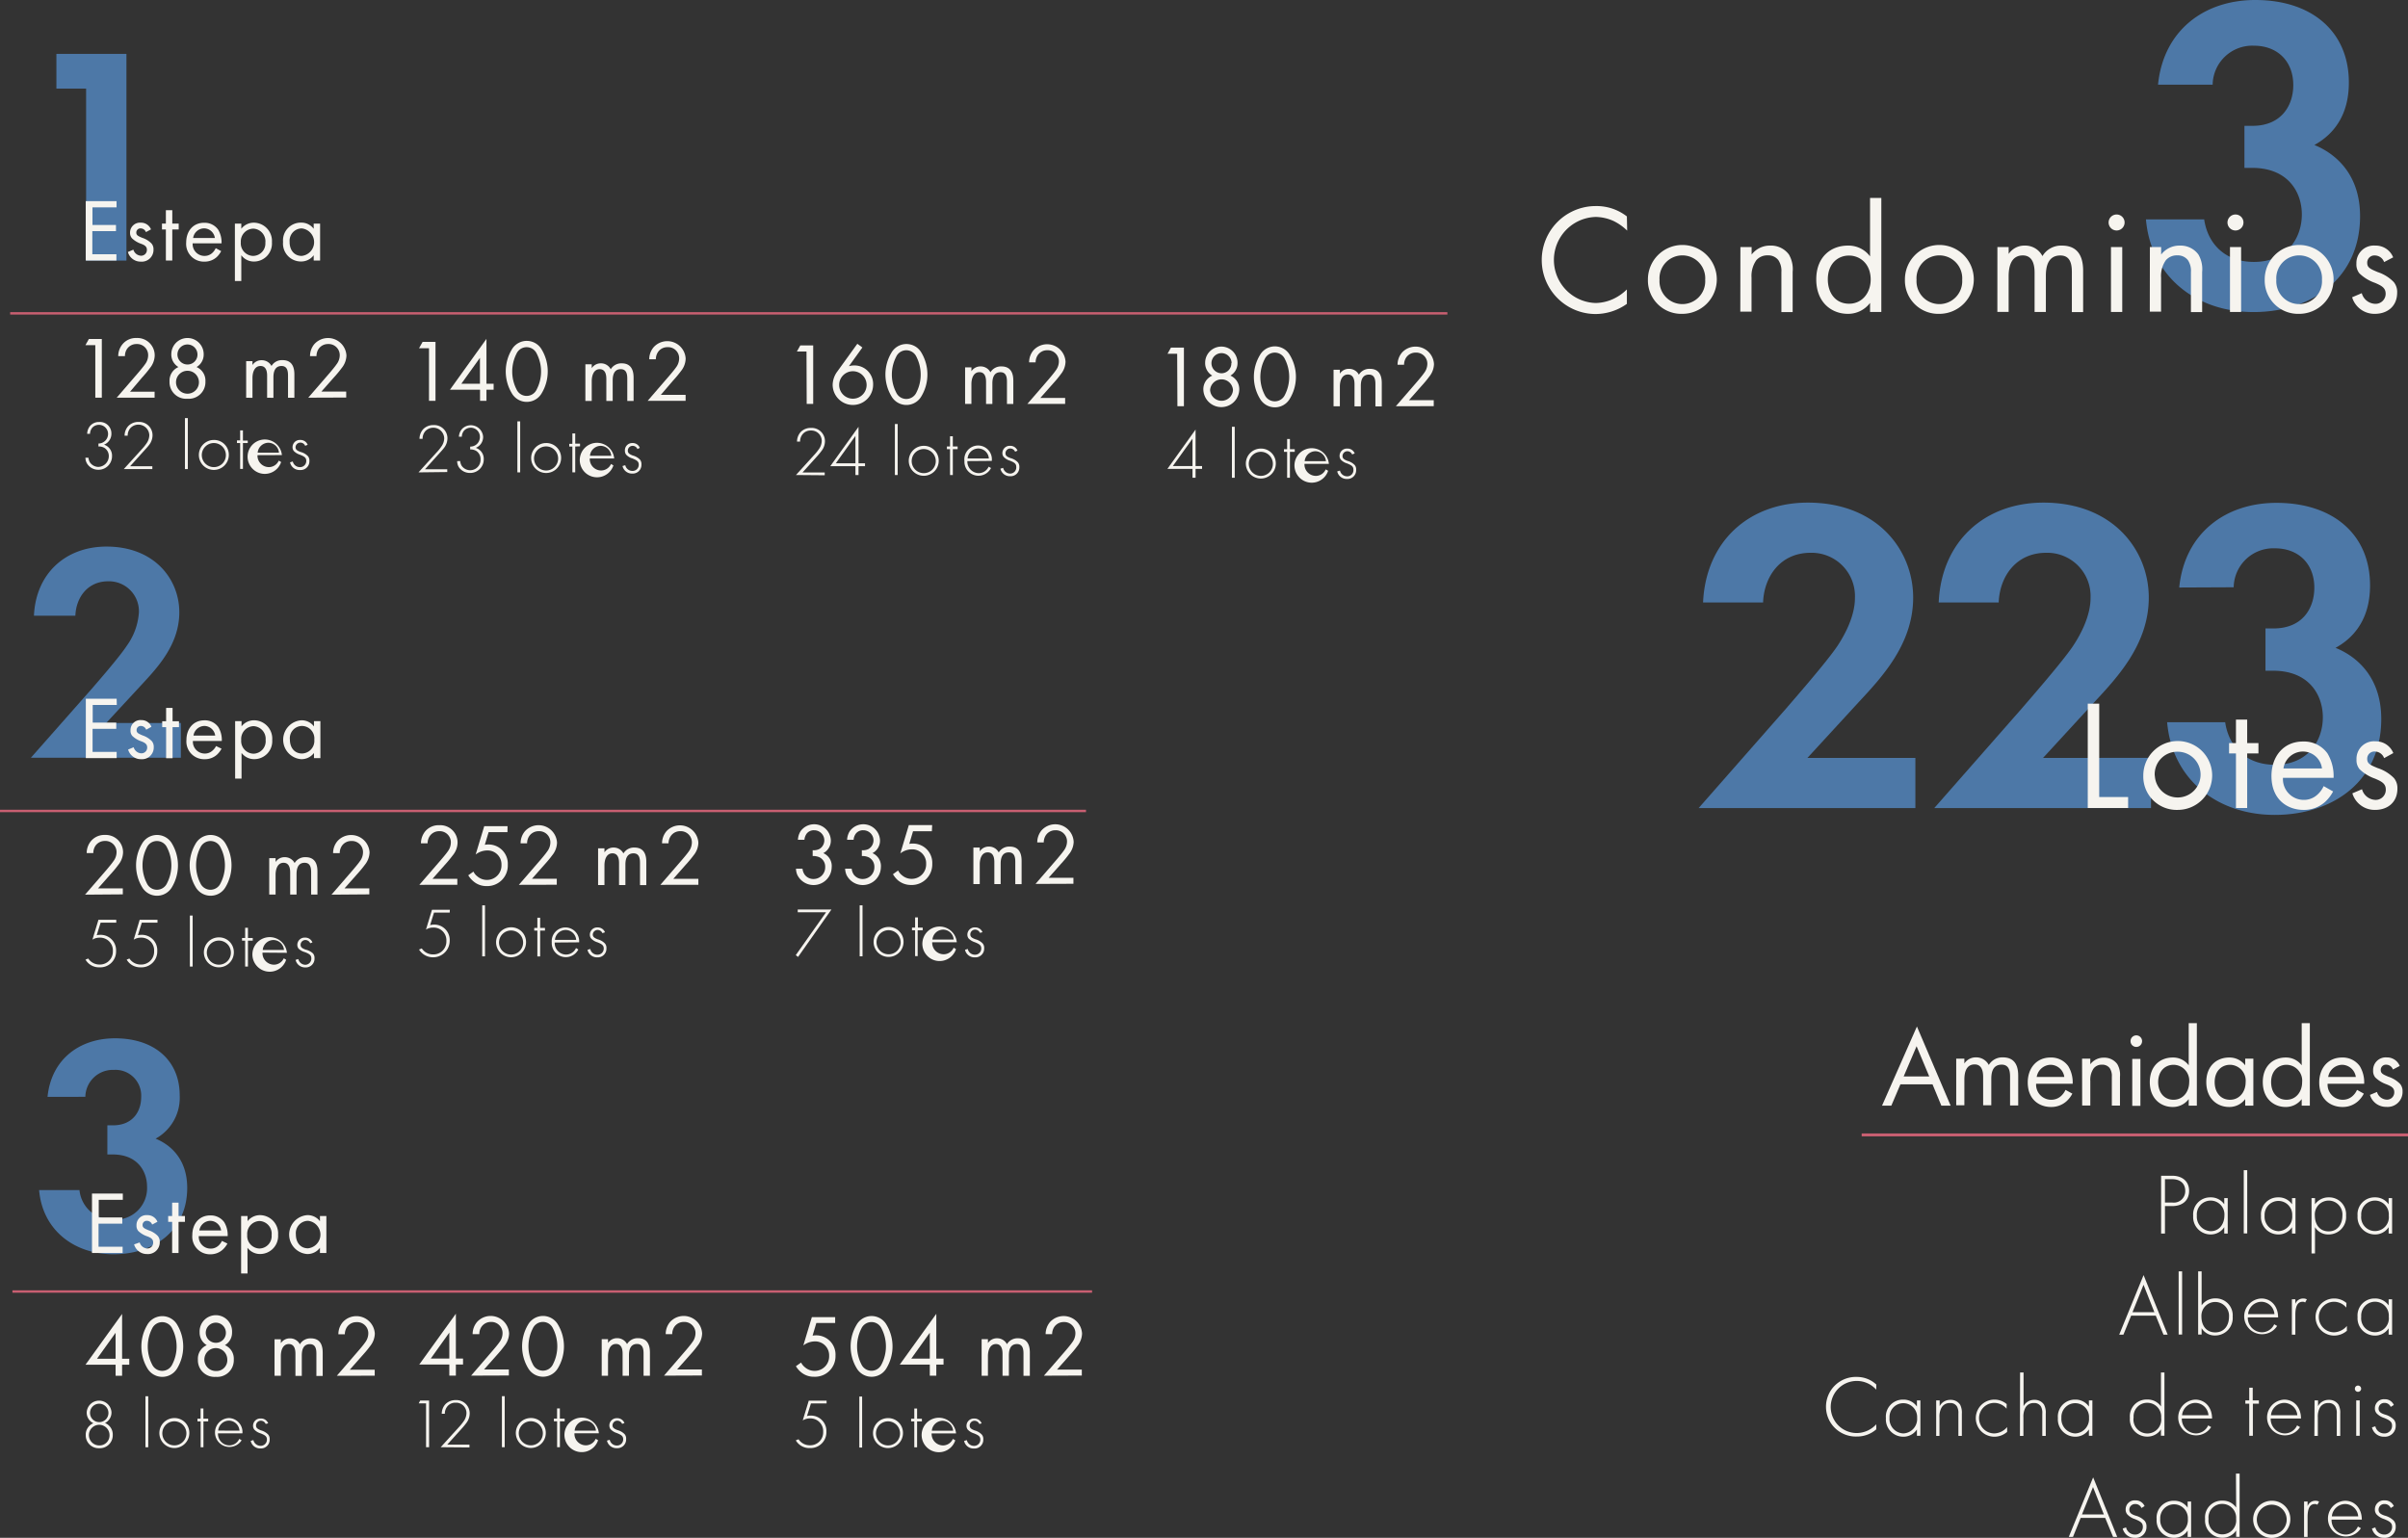 <svg xmlns="http://www.w3.org/2000/svg" viewBox="0 0 499.96 319.34"><rect x="0" y="0" width="499.96" height="319.34" fill="#333333" stroke="none"/><defs><style>.cls-1,.cls-4{fill:none;stroke:#c85f71;stroke-miterlimit:10;}.cls-1{stroke-width:0.61px;}.cls-2{fill:#f6f4ef;}.cls-3{fill:#4d78a7;}.cls-4{stroke-width:0.5px;}</style></defs><title>inf-estepa</title><g id="Capa_2" data-name="Capa 2"><g id="Capa_1-2" data-name="Capa 1"><line class="cls-1" x1="386.53" y1="235.67" x2="499.96" y2="235.67"/><path class="cls-2" d="M401.24,225.17h-6.67l-1.88,4.42h-1.93L398,213.16l7,16.43h-1.93Zm-.68-1.64-2.63-6.28-2.68,6.28Z"/><path class="cls-2" d="M406.16,219.84h1.69v1a2.82,2.82,0,0,1,2.42-1.27,2.92,2.92,0,0,1,2.65,1.58,3.27,3.27,0,0,1,2.94-1.58c2.89,0,3.17,2.42,3.17,3.81v6.18h-1.69v-5.92c0-1.11-.14-2.56-1.74-2.56-2,0-2.16,1.88-2.16,3v5.43h-1.69v-5.78c0-.68,0-2.7-1.76-2.7-1.93,0-2.14,2-2.14,3.17v5.31h-1.69Z"/><path class="cls-2" d="M430.27,227.1a5.76,5.76,0,0,1-1.2,1.57,4.73,4.73,0,0,1-3.24,1.2c-2.35,0-4.82-1.48-4.82-5.1,0-2.91,1.79-5.17,4.72-5.17a4.34,4.34,0,0,1,3.69,1.79,6.52,6.52,0,0,1,.92,3.66h-7.59a3.12,3.12,0,0,0,3.1,3.32,3,3,0,0,0,2-.71,3.89,3.89,0,0,0,1-1.34Zm-1.67-3.46a2.91,2.91,0,0,0-2.87-2.53,3,3,0,0,0-2.86,2.53Z"/><path class="cls-2" d="M432.29,219.84H434V221a3.46,3.46,0,0,1,2.8-1.37,3.32,3.32,0,0,1,2.8,1.34,4.38,4.38,0,0,1,.56,2.61v6h-1.69v-6a2.88,2.88,0,0,0-.45-1.79,1.91,1.91,0,0,0-1.6-.7,2.12,2.12,0,0,0-1.71.75,4.1,4.1,0,0,0-.71,2.63v5.1h-1.69Z"/><path class="cls-2" d="M443.55,215a1.2,1.2,0,1,1-1.2,1.2A1.2,1.2,0,0,1,443.55,215Zm.85,4.89v9.75h-1.69v-9.75Z"/><path class="cls-2" d="M454.43,212.46h1.69v17.13h-1.69v-1.36a4.09,4.09,0,0,1-3.33,1.64c-2.47,0-4.75-1.74-4.75-5.17s2.25-5.1,4.75-5.1a4,4,0,0,1,3.33,1.62Zm-6.34,12.24c0,2.09,1.17,3.67,3.19,3.67s3.25-1.72,3.25-3.64a3.3,3.3,0,0,0-3.25-3.62C449.62,221.11,448.09,222.33,448.09,224.7Z"/><path class="cls-2" d="M466.16,219.84h1.69v9.75h-1.69v-1.36a4.1,4.1,0,0,1-3.34,1.64c-2.46,0-4.74-1.74-4.74-5.17s2.25-5.1,4.74-5.1a4.07,4.07,0,0,1,3.34,1.62Zm-6.34,4.86c0,2.09,1.17,3.67,3.19,3.67s3.24-1.72,3.24-3.64a3.3,3.3,0,0,0-3.24-3.62C461.34,221.11,459.82,222.33,459.82,224.7Z"/><path class="cls-2" d="M477.89,212.46h1.69v17.13h-1.69v-1.36a4.1,4.1,0,0,1-3.34,1.64c-2.46,0-4.74-1.74-4.74-5.17s2.25-5.1,4.74-5.1a4.07,4.07,0,0,1,3.34,1.62Zm-6.35,12.24c0,2.09,1.18,3.67,3.2,3.67s3.24-1.72,3.24-3.64a3.3,3.3,0,0,0-3.24-3.62C473.07,221.11,471.54,222.33,471.54,224.7Z"/><path class="cls-2" d="M490.79,227.1a5.57,5.57,0,0,1-1.2,1.57,4.71,4.71,0,0,1-3.24,1.2c-2.35,0-4.82-1.48-4.82-5.1,0-2.91,1.79-5.17,4.73-5.17a4.36,4.36,0,0,1,3.69,1.79,6.52,6.52,0,0,1,.91,3.66h-7.59a3.13,3.13,0,0,0,3.11,3.32,3,3,0,0,0,2-.71,3.77,3.77,0,0,0,1-1.34Zm-1.66-3.46a2.93,2.93,0,0,0-2.87-2.53,3,3,0,0,0-2.87,2.53Z"/><path class="cls-2" d="M496.83,222.09a1.48,1.48,0,0,0-1.36-1,1.07,1.07,0,0,0-1.17,1.1c0,.71.47.92,1.57,1.39a6,6,0,0,1,2.45,1.5,2.33,2.33,0,0,1,.51,1.58,3.1,3.1,0,0,1-3.36,3.19,3.48,3.48,0,0,1-3.41-2.49l1.46-.61a2.21,2.21,0,0,0,2,1.6,1.51,1.51,0,0,0,1.59-1.55c0-.92-.65-1.23-1.57-1.62a6.29,6.29,0,0,1-2.37-1.44,2.1,2.1,0,0,1-.45-1.43,2.62,2.62,0,0,1,2.84-2.73,2.82,2.82,0,0,1,2.68,1.77Z"/><path class="cls-2" d="M449.5,250.44v5.71h-.8v-12H451c2,0,3.51,1.08,3.51,3.13s-1.43,3.17-3.5,3.17Zm0-.72h1.58a2.37,2.37,0,0,0,2.63-2.43c0-1.5-1-2.43-2.76-2.43H449.5Z"/><path class="cls-2" d="M461.81,248.8h.72v7.35h-.72v-1.32a3.34,3.34,0,0,1-2.86,1.51,3.61,3.61,0,0,1-3.59-3.87,3.53,3.53,0,0,1,3.59-3.83,3.35,3.35,0,0,1,2.86,1.44Zm-5.69,3.62a3,3,0,0,0,2.88,3.24c1.84,0,2.84-1.55,2.84-3.24a2.87,2.87,0,1,0-5.72,0Z"/><path class="cls-2" d="M466.58,243v13.13h-.72V243Z"/><path class="cls-2" d="M475.88,248.8h.72v7.35h-.72v-1.32a3.32,3.32,0,0,1-2.86,1.51,3.6,3.6,0,0,1-3.58-3.87,3.52,3.52,0,0,1,3.58-3.83,3.35,3.35,0,0,1,2.86,1.44Zm-5.69,3.62a3,3,0,0,0,2.89,3.24,3,3,0,0,0,2.84-3.24,2.87,2.87,0,1,0-5.73,0Z"/><path class="cls-2" d="M480.65,260.29h-.72V248.8h.72v1.28a3.45,3.45,0,0,1,2.88-1.44,3.51,3.51,0,0,1,3.57,3.78,3.62,3.62,0,0,1-3.6,3.92,3.21,3.21,0,0,1-2.85-1.51Zm5.69-7.87a2.87,2.87,0,1,0-5.72,0c0,1.84,1,3.28,2.86,3.28S486.34,254.22,486.34,252.42Z"/><path class="cls-2" d="M495.94,248.8h.72v7.35h-.72v-1.32a3.35,3.35,0,0,1-2.87,1.51,3.6,3.6,0,0,1-3.58-3.87,3.52,3.52,0,0,1,3.58-3.83,3.37,3.37,0,0,1,2.87,1.44Zm-5.69,3.62a2.88,2.88,0,1,0,5.72,0,2.87,2.87,0,1,0-5.72,0Z"/><path class="cls-2" d="M447.59,273.2h-5.11l-1.61,3.95H440l5.06-12.37,5,12.37h-.87Zm-.29-.72-2.25-5.69-2.29,5.69Z"/><path class="cls-2" d="M453.06,264v13.13h-.72V264Z"/><path class="cls-2" d="M457.11,264v7.06a3.43,3.43,0,0,1,2.88-1.44,3.51,3.51,0,0,1,3.57,3.78,3.63,3.63,0,0,1-3.61,3.92,3.2,3.2,0,0,1-2.84-1.51v1.32h-.72V264Zm5.69,9.4a2.87,2.87,0,1,0-5.73,0c0,1.84,1,3.28,2.87,3.28S462.8,275.22,462.8,273.42Z"/><path class="cls-2" d="M466.7,273.56a3,3,0,0,0,2.92,3.1,2.81,2.81,0,0,0,2.56-1.67l.61.35a3.71,3.71,0,1,1-3.28-5.7c2,0,3.48,1.58,3.48,3.92Zm5.53-.68a2.76,2.76,0,0,0-2.72-2.56,2.81,2.81,0,0,0-2.75,2.56Z"/><path class="cls-2" d="M475.85,269.8h.72v.95a1.73,1.73,0,0,1,1.62-1.11,1.61,1.61,0,0,1,.77.18l-.36.65a.77.77,0,0,0-.54-.15c-1.48,0-1.49,2-1.49,2.88v3.95h-.72Z"/><path class="cls-2" d="M487.15,271.53a3.34,3.34,0,0,0-2.54-1.21,3.17,3.17,0,0,0,0,6.34,3.64,3.64,0,0,0,2.66-1.32v1a4,4,0,0,1-2.68,1,3.85,3.85,0,0,1,.05-7.7,3.87,3.87,0,0,1,2.54.93Z"/><path class="cls-2" d="M495.94,269.8h.72v7.35h-.72v-1.32a3.35,3.35,0,0,1-2.87,1.51,3.6,3.6,0,0,1-3.58-3.87,3.52,3.52,0,0,1,3.58-3.83,3.37,3.37,0,0,1,2.87,1.44Zm-5.69,3.62a2.88,2.88,0,1,0,5.72,0,2.87,2.87,0,1,0-5.72,0Z"/><path class="cls-2" d="M389.56,288.58a5.41,5.41,0,1,0-4,9,5.55,5.55,0,0,0,4-1.82v1.05a6,6,0,0,1-4,1.49,6.19,6.19,0,1,1,0-12.37,5.86,5.86,0,0,1,4,1.57Z"/><path class="cls-2" d="M398,290.8h.72v7.35H398v-1.32a3.33,3.33,0,0,1-2.86,1.51,3.6,3.6,0,0,1-3.58-3.87,3.52,3.52,0,0,1,3.58-3.83,3.35,3.35,0,0,1,2.86,1.44Zm-5.69,3.62a3,3,0,0,0,2.88,3.24,3,3,0,0,0,2.85-3.24,2.87,2.87,0,1,0-5.73,0Z"/><path class="cls-2" d="M402,290.8h.72V292a2.45,2.45,0,0,1,2.25-1.31,2.3,2.3,0,0,1,2,1,3.61,3.61,0,0,1,.36,1.86v4.63h-.72v-4.63a2.74,2.74,0,0,0-.29-1.48,1.56,1.56,0,0,0-1.44-.72,1.93,1.93,0,0,0-1.8,1,3.91,3.91,0,0,0-.4,2v3.82H402Z"/><path class="cls-2" d="M416.61,292.53a3.34,3.34,0,0,0-2.54-1.21,3.17,3.17,0,0,0,0,6.34,3.64,3.64,0,0,0,2.66-1.32v1a4,4,0,0,1-2.68,1,3.85,3.85,0,0,1,.05-7.7,3.87,3.87,0,0,1,2.54.93Z"/><path class="cls-2" d="M419.42,285h.72V292a2.45,2.45,0,0,1,2.25-1.31,2.28,2.28,0,0,1,2,1,3.51,3.51,0,0,1,.36,1.86v4.63h-.72v-4.63a2.73,2.73,0,0,0-.28-1.48,1.57,1.57,0,0,0-1.44-.72,1.94,1.94,0,0,0-1.81,1,4,4,0,0,0-.39,2v3.82h-.72Z"/><path class="cls-2" d="M433.71,290.8h.72v7.35h-.72v-1.32a3.34,3.34,0,0,1-2.86,1.51,3.6,3.6,0,0,1-3.58-3.87,3.52,3.52,0,0,1,3.58-3.83,3.35,3.35,0,0,1,2.86,1.44ZM428,294.42a3,3,0,0,0,2.88,3.24,3,3,0,0,0,2.85-3.24,2.87,2.87,0,1,0-5.73,0Z"/><path class="cls-2" d="M448.67,285h.72v13.13h-.72v-1.32a3.34,3.34,0,0,1-2.85,1.51,3.59,3.59,0,0,1-3.6-3.9,3.47,3.47,0,0,1,3.6-3.8,3.33,3.33,0,0,1,2.85,1.44Zm-5.69,9.4a2.89,2.89,0,1,0,5.73,0,2.87,2.87,0,0,0-2.89-3.1A2.81,2.81,0,0,0,443,294.42Z"/><path class="cls-2" d="M453,294.56a3,3,0,0,0,2.92,3.1,2.8,2.8,0,0,0,2.55-1.67l.62.35a3.71,3.71,0,1,1-3.28-5.7c2,0,3.47,1.58,3.47,3.92Zm5.53-.68a2.76,2.76,0,0,0-2.72-2.56,2.81,2.81,0,0,0-2.76,2.56Z"/><path class="cls-2" d="M467.75,291.48v6.67H467v-6.67h-.81v-.68H467v-2.63h.72v2.63H469v.68Z"/><path class="cls-2" d="M471.45,294.56a3,3,0,0,0,2.92,3.1,2.81,2.81,0,0,0,2.56-1.67l.61.35a3.71,3.71,0,1,1-3.28-5.7c2,0,3.48,1.58,3.48,3.92Zm5.53-.68a2.76,2.76,0,0,0-2.72-2.56,2.81,2.81,0,0,0-2.75,2.56Z"/><path class="cls-2" d="M480.56,290.8h.72V292a2.45,2.45,0,0,1,2.25-1.31,2.29,2.29,0,0,1,2,1,3.61,3.61,0,0,1,.36,1.86v4.63h-.72v-4.63a2.74,2.74,0,0,0-.29-1.48,1.56,1.56,0,0,0-1.44-.72,1.93,1.93,0,0,0-1.8,1,3.91,3.91,0,0,0-.4,2v3.82h-.72Z"/><path class="cls-2" d="M488.93,288.35a.65.65,0,1,1,.65.67A.64.64,0,0,1,488.93,288.35Zm1,2.45v7.35h-.72V290.8Z"/><path class="cls-2" d="M496.37,292.15a1.35,1.35,0,0,0-1.28-.83,1.18,1.18,0,0,0-1.24,1.17c0,.72.57,1,1.29,1.24a4.08,4.08,0,0,1,1.89,1.08,1.76,1.76,0,0,1,.38,1.19,2.24,2.24,0,0,1-2.39,2.34,2.51,2.51,0,0,1-2.54-1.94l.7-.22a1.87,1.87,0,0,0,1.84,1.48,1.57,1.57,0,0,0,1.63-1.62c0-.83-.52-1.14-1.63-1.59a3.66,3.66,0,0,1-1.61-1,1.53,1.53,0,0,1-.32-1,1.86,1.86,0,0,1,2-1.89,2,2,0,0,1,1.93,1.19Z"/><path class="cls-2" d="M437.09,315.2H432l-1.6,3.95h-.87l5.06-12.37,5,12.37h-.86Zm-.28-.72-2.25-5.69-2.29,5.69Z"/><path class="cls-2" d="M444.62,313.15a1.34,1.34,0,0,0-1.28-.83,1.18,1.18,0,0,0-1.24,1.17c0,.72.57,1,1.29,1.24a4,4,0,0,1,1.89,1.08,1.76,1.76,0,0,1,.38,1.19,2.24,2.24,0,0,1-2.39,2.34,2.51,2.51,0,0,1-2.54-1.94l.7-.22a1.87,1.87,0,0,0,1.84,1.48,1.58,1.58,0,0,0,1.64-1.62c0-.83-.53-1.14-1.64-1.59a3.66,3.66,0,0,1-1.61-1,1.53,1.53,0,0,1-.32-1,1.86,1.86,0,0,1,2-1.89,2,2,0,0,1,1.93,1.19Z"/><path class="cls-2" d="M454.21,311.8h.72v7.35h-.72v-1.32a3.34,3.34,0,0,1-2.86,1.51,3.6,3.6,0,0,1-3.58-3.87,3.52,3.52,0,0,1,3.58-3.83,3.35,3.35,0,0,1,2.86,1.44Zm-5.69,3.62a3,3,0,0,0,2.88,3.24,3,3,0,0,0,2.85-3.24,2.87,2.87,0,1,0-5.73,0Z"/><path class="cls-2" d="M464.24,306H465v13.13h-.72v-1.32a3.34,3.34,0,0,1-2.85,1.51,3.59,3.59,0,0,1-3.6-3.9,3.47,3.47,0,0,1,3.6-3.8,3.33,3.33,0,0,1,2.85,1.44Zm-5.69,9.4a2.88,2.88,0,1,0,5.72,0,2.86,2.86,0,0,0-2.88-3.1A2.81,2.81,0,0,0,458.55,315.42Z"/><path class="cls-2" d="M475.53,315.49a3.86,3.86,0,1,1-3.86-3.85A3.79,3.79,0,0,1,475.53,315.49Zm-.76,0a3.1,3.1,0,1,0-3.1,3.17A3.08,3.08,0,0,0,474.77,315.49Z"/><path class="cls-2" d="M478.38,311.8h.73v.95a1.72,1.72,0,0,1,1.62-1.11,1.64,1.64,0,0,1,.77.18l-.36.65a.79.79,0,0,0-.54-.15c-1.48,0-1.49,2-1.49,2.88v3.95h-.73Z"/><path class="cls-2" d="M484.09,315.56a3,3,0,0,0,2.92,3.1,2.78,2.78,0,0,0,2.55-1.67l.62.35a3.71,3.71,0,1,1-3.28-5.7c2,0,3.47,1.58,3.47,3.92Zm5.53-.68a2.76,2.76,0,0,0-2.72-2.56,2.81,2.81,0,0,0-2.75,2.56Z"/><path class="cls-2" d="M496.37,313.15a1.34,1.34,0,0,0-1.28-.83,1.18,1.18,0,0,0-1.24,1.17c0,.72.57,1,1.29,1.24a4,4,0,0,1,1.89,1.08,1.76,1.76,0,0,1,.38,1.19,2.24,2.24,0,0,1-2.39,2.34,2.51,2.51,0,0,1-2.54-1.94l.7-.22a1.87,1.87,0,0,0,1.84,1.48,1.58,1.58,0,0,0,1.64-1.62c0-.83-.53-1.14-1.64-1.59a3.66,3.66,0,0,1-1.61-1,1.53,1.53,0,0,1-.32-1,1.86,1.86,0,0,1,2-1.89,2,2,0,0,1,1.93,1.19Z"/><path class="cls-3" d="M370.9,147.06c1.11-1.31,8.37-9.58,10.6-12.93,1.67-2.51,3.63-6.32,3.63-9.95a9,9,0,0,0-9.21-9.39c-6.32,0-9.67,5-9.86,10.32H353.6c.56-12.65,9.49-20.74,21.76-20.74,14.42,0,21.86,9.86,21.86,19.72,0,9.58-6.42,16.46-11.26,21.66l-10.69,11.63h22.41V167.8h-45Z"/><path class="cls-3" d="M419.82,147.06c1.11-1.31,8.37-9.58,10.6-12.93,1.67-2.51,3.63-6.32,3.63-9.95a9,9,0,0,0-9.21-9.39c-6.32,0-9.67,5-9.86,10.32H402.52c.56-12.65,9.49-20.74,21.76-20.74,14.42,0,21.86,9.86,21.86,19.72,0,9.58-6.42,16.46-11.26,21.66l-10.69,11.63H446.6V167.8h-45Z"/><path class="cls-3" d="M452.46,122c1.12-11.26,9.58-17.58,20.19-17.58,11.9,0,19.43,6.7,19.43,17.11,0,3.26-.65,9.4-7.16,13,2.51,1,9.49,4.56,9.49,14.79,0,12.74-9.86,19.9-22.14,19.9-11.9,0-21.29-7.35-22.32-19.25H462c.75,5.12,4.38,8.84,10.33,8.84,7,0,9.95-5.12,9.95-9.86,0-4.56-2.79-9.67-10.32-9.67h-1.59V130.5h1.68c6,0,8.46-4.18,8.46-8.46,0-4.93-3.25-8.18-8.18-8.18a8.23,8.23,0,0,0-8.56,8.09Z"/><path class="cls-2" d="M435.85,146.12v19.39h6v2.28h-8.38V146.12Z"/><path class="cls-2" d="M445,161.1a7.15,7.15,0,1,1,7.14,7.08A6.92,6.92,0,0,1,445,161.1Zm2.4,0a4.75,4.75,0,1,0,4.74-5A4.67,4.67,0,0,0,447.38,161.1Z"/><path class="cls-2" d="M466.57,156.45v11.34h-2.33V156.45h-1.43v-2.14h1.43v-4.88h2.33v4.88h2.34v2.14Z"/><path class="cls-2" d="M484.41,164.35a8.1,8.1,0,0,1-1.66,2.17,6.51,6.51,0,0,1-4.48,1.66c-3.25,0-6.66-2.05-6.66-7.05,0-4,2.47-7.15,6.53-7.15a6,6,0,0,1,5.1,2.47,9.13,9.13,0,0,1,1.27,5.07H474a4.32,4.32,0,0,0,4.29,4.58,4.08,4.08,0,0,0,2.76-1,5.34,5.34,0,0,0,1.4-1.86Zm-2.31-4.78a4,4,0,0,0-4-3.51,4.11,4.11,0,0,0-4,3.51Z"/><path class="cls-2" d="M495,157.43a2.06,2.06,0,0,0-1.88-1.37,1.49,1.49,0,0,0-1.63,1.53c0,1,.65,1.27,2.18,1.91a8.28,8.28,0,0,1,3.38,2.08,3.22,3.22,0,0,1,.71,2.18c0,2.83-2,4.42-4.64,4.42a4.83,4.83,0,0,1-4.71-3.44l2-.85a3,3,0,0,0,2.73,2.21,2.09,2.09,0,0,0,2.21-2.14c0-1.27-.91-1.69-2.18-2.25a8.75,8.75,0,0,1-3.28-2,2.93,2.93,0,0,1-.62-2,3.63,3.63,0,0,1,3.94-3.77,3.89,3.89,0,0,1,3.7,2.44Z"/><path class="cls-2" d="M19.79,71.67H17.74l.71-1.27h2.69V82.58H19.79Z"/><path class="cls-2" d="M24.23,82.58l4.43-5.13c.31-.37,1.14-1.34,1.43-1.78a3.1,3.1,0,0,0,.67-1.86,2.3,2.3,0,0,0-2.42-2.37,2.34,2.34,0,0,0-2,1.07,2.65,2.65,0,0,0-.4,1.45H24.55a3.85,3.85,0,0,1,.92-2.52,3.59,3.59,0,0,1,2.88-1.25,3.6,3.6,0,0,1,3.77,3.64,4.31,4.31,0,0,1-1,2.61c-.51.71-1.17,1.46-1.66,2L27,81.34H32.1v1.24Z"/><path class="cls-2" d="M42.65,79.22a3.45,3.45,0,0,1-3.72,3.58,3.45,3.45,0,0,1-3.73-3.58,3.07,3.07,0,0,1,1.85-3,3,3,0,0,1-1.48-2.67,3.36,3.36,0,1,1,6.72,0,3,3,0,0,1-1.48,2.67A3.07,3.07,0,0,1,42.65,79.22Zm-1.35,0a2.38,2.38,0,0,0-4.75,0,2.38,2.38,0,1,0,4.75,0ZM41,73.59a2.08,2.08,0,1,0-2.08,2.1A2.05,2.05,0,0,0,41,73.59Z"/><path class="cls-2" d="M51.11,75h1.31v.8a2.21,2.21,0,0,1,1.89-1A2.27,2.27,0,0,1,56.37,76a2.52,2.52,0,0,1,2.28-1.22c2.25,0,2.47,1.88,2.47,3v4.81H59.8V78c0-.86-.11-2-1.35-2-1.51,0-1.68,1.47-1.68,2.38v4.22H55.46v-4.5c0-.52,0-2.1-1.37-2.1s-1.67,1.56-1.67,2.47v4.13H51.11Z"/><path class="cls-2" d="M64,82.58l4.44-5.13c.31-.37,1.13-1.34,1.42-1.78a3.12,3.12,0,0,0,.68-1.86,2.31,2.31,0,0,0-2.43-2.37,2.35,2.35,0,0,0-2,1.07,2.74,2.74,0,0,0-.4,1.45H64.37a3.85,3.85,0,0,1,.91-2.52,3.83,3.83,0,0,1,6.65,2.39,4.31,4.31,0,0,1-1,2.61c-.51.71-1.17,1.46-1.66,2l-2.54,2.87h5.15v1.24Z"/><path class="cls-2" d="M18.38,95.06a2,2,0,0,0,.32,1,2.19,2.19,0,0,0,1.71.9,2.25,2.25,0,0,0,2.18-2.25A2,2,0,0,0,21.67,93a2.33,2.33,0,0,0-1.23-.29V92.1a2,2,0,0,0,2-2,1.9,1.9,0,0,0-3.25-1.32,2.07,2.07,0,0,0-.5,1.3H18.1a2.64,2.64,0,0,1,.71-1.75,2.41,2.41,0,0,1,1.79-.7A2.37,2.37,0,0,1,23.13,90a2.44,2.44,0,0,1-1.53,2.34,2.38,2.38,0,0,1,1.66,2.37,2.81,2.81,0,0,1-2.85,2.84,2.72,2.72,0,0,1-2.32-1.26,2.37,2.37,0,0,1-.35-1.25Z"/><path class="cls-2" d="M25.7,97.41l3.71-4.09A10.74,10.74,0,0,0,30.47,92,3,3,0,0,0,31,90.35a2.27,2.27,0,0,0-3.92-1.46,2.37,2.37,0,0,0-.57,1.58h-.64a2.94,2.94,0,0,1,.77-2,2.87,2.87,0,0,1,2.15-.85,2.75,2.75,0,0,1,2.88,2.76,3.29,3.29,0,0,1-.7,2,13.23,13.23,0,0,1-.86,1l-3.1,3.44h4.62v.58Z"/><path class="cls-2" d="M39,86.82V97.41H38.4V86.82Z"/><path class="cls-2" d="M47.51,94.46a3.11,3.11,0,1,1-3.11-3.1A3.06,3.06,0,0,1,47.51,94.46Zm-.61,0A2.5,2.5,0,1,0,44.4,97,2.49,2.49,0,0,0,46.9,94.46Z"/><path class="cls-2" d="M50.44,92v5.37h-.58V92H49.2v-.55h.66V89.37h.58v2.12h1V92Z"/><path class="cls-2" d="M53.46,94.52A2.38,2.38,0,0,0,55.81,97a2.26,2.26,0,0,0,2.07-1.35l.49.29a3.57,3.57,0,1,1,.16-1.44ZM57.92,94a2.23,2.23,0,0,0-2.19-2.06A2.26,2.26,0,0,0,53.5,94Z"/><path class="cls-2" d="M63.36,92.58a1.07,1.07,0,0,0-1-.67,1,1,0,0,0-1,.94c0,.58.46.77,1.05,1a3.24,3.24,0,0,1,1.52.87,1.4,1.4,0,0,1,.31,1,1.81,1.81,0,0,1-1.94,1.88A2,2,0,0,1,60.22,96l.57-.17A1.5,1.5,0,0,0,62.27,97a1.27,1.27,0,0,0,1.32-1.31c0-.66-.42-.91-1.32-1.27A3,3,0,0,1,61,93.65a1.24,1.24,0,0,1-.26-.77,1.5,1.5,0,0,1,1.58-1.52,1.6,1.6,0,0,1,1.56,1Z"/><path class="cls-2" d="M89.07,72.32H87L87.74,71h2.68V83.23H89.07Z"/><path class="cls-2" d="M101,79.68h1.49v1.25H101v2.3H99.67v-2.3H93.42L101,70.37Zm-1.35,0V74.3l-3.86,5.38Z"/><path class="cls-2" d="M106.24,81.62a8.82,8.82,0,0,1,0-9,3.58,3.58,0,0,1,6.25,0,8.82,8.82,0,0,1,0,9,3.58,3.58,0,0,1-6.25,0Zm1-8.18a8.16,8.16,0,0,0,0,7.41,2.3,2.3,0,0,0,4.2,0,8.08,8.08,0,0,0,0-7.41,2.31,2.31,0,0,0-4.2,0Z"/><path class="cls-2" d="M121.54,75.65h1.32v.8a2.21,2.21,0,0,1,1.88-1,2.25,2.25,0,0,1,2.06,1.23,2.55,2.55,0,0,1,2.29-1.23c2.24,0,2.46,1.89,2.46,3v4.81h-1.31v-4.6c0-.86-.11-2-1.35-2-1.52,0-1.68,1.46-1.68,2.38v4.22h-1.32v-4.5c0-.52,0-2.1-1.37-2.1s-1.66,1.56-1.66,2.47v4.13h-1.32Z"/><path class="cls-2" d="M134.47,83.23l4.44-5.14c.31-.36,1.13-1.33,1.43-1.77a3.17,3.17,0,0,0,.67-1.86,2.3,2.3,0,0,0-2.43-2.37,2.33,2.33,0,0,0-2,1.07,2.74,2.74,0,0,0-.41,1.45H134.8a3.85,3.85,0,0,1,.92-2.52,3.82,3.82,0,0,1,6.64,2.39,4.28,4.28,0,0,1-1,2.61c-.52.71-1.17,1.46-1.67,2L137.2,82h5.15v1.24Z"/><path class="cls-2" d="M86.89,98.09,90.6,94a9.89,9.89,0,0,0,1.06-1.3A3,3,0,0,0,92.23,91a2.27,2.27,0,0,0-3.92-1.47,2.39,2.39,0,0,0-.57,1.59H87.1a3,3,0,0,1,.77-2A2.91,2.91,0,0,1,90,88.27,2.75,2.75,0,0,1,92.9,91a3.29,3.29,0,0,1-.7,2,13.23,13.23,0,0,1-.86,1l-3.1,3.44h4.62v.58Z"/><path class="cls-2" d="M95.55,95.74a2.19,2.19,0,0,0,.32,1,2.15,2.15,0,0,0,3.9-1.35,2,2,0,0,0-.92-1.77,2.29,2.29,0,0,0-1.23-.29v-.59a2,2,0,0,0,1.3-.45,2,2,0,0,0,.72-1.58,1.9,1.9,0,0,0-3.26-1.32,2,2,0,0,0-.49,1.29h-.61A2.59,2.59,0,0,1,96,89a2.56,2.56,0,0,1,4.31,1.73A2.43,2.43,0,0,1,98.78,93a2.38,2.38,0,0,1,1.66,2.36,2.81,2.81,0,0,1-2.85,2.85A2.77,2.77,0,0,1,95.26,97a2.37,2.37,0,0,1-.34-1.25Z"/><path class="cls-2" d="M108,87.5V98.09h-.58V87.5Z"/><path class="cls-2" d="M116.5,95.14A3.11,3.11,0,1,1,113.39,92,3.06,3.06,0,0,1,116.5,95.14Zm-.62,0a2.5,2.5,0,1,0-2.49,2.56A2.48,2.48,0,0,0,115.88,95.14Z"/><path class="cls-2" d="M119.43,92.72v5.37h-.59V92.72h-.65v-.56h.65V90h.59v2.12h1v.56Z"/><path class="cls-2" d="M122.45,95.2a2.38,2.38,0,0,0,2.35,2.5,2.27,2.27,0,0,0,2.06-1.35l.5.29a3.58,3.58,0,1,1,.16-1.44Zm4.46-.55a2.24,2.24,0,0,0-2.2-2.07,2.27,2.27,0,0,0-2.22,2.07Z"/><path class="cls-2" d="M132.35,93.25a1.09,1.09,0,0,0-1-.67,1,1,0,0,0-1,1c0,.58.46.77,1,1a3.23,3.23,0,0,1,1.53.87,1.48,1.48,0,0,1,.3,1,1.81,1.81,0,0,1-1.93,1.89,2,2,0,0,1-2-1.57l.57-.17a1.51,1.51,0,0,0,1.48,1.19,1.27,1.27,0,0,0,1.32-1.31c0-.67-.42-.91-1.32-1.28a2.87,2.87,0,0,1-1.29-.78,1.26,1.26,0,0,1-.26-.77A1.51,1.51,0,0,1,131.29,92a1.58,1.58,0,0,1,1.55,1Z"/><path class="cls-2" d="M167.45,73h-2l.71-1.27h2.68V83.87h-1.35Z"/><path class="cls-2" d="M179.05,72.16l-2.8,3.89a3.53,3.53,0,0,1,1.08-.16,3.86,3.86,0,0,1,3.95,4,4.2,4.2,0,0,1-8.4,0,4.82,4.82,0,0,1,1-2.79L178,71.39Zm.88,7.78a2.85,2.85,0,0,0-5.7,0,2.85,2.85,0,1,0,5.7,0Z"/><path class="cls-2" d="M185.07,82.26a8.82,8.82,0,0,1,0-9,3.59,3.59,0,0,1,6.25,0,8.82,8.82,0,0,1,0,9,3.58,3.58,0,0,1-6.25,0Zm1-8.18a8.1,8.1,0,0,0,0,7.42,2.31,2.31,0,0,0,4.2,0,8.18,8.18,0,0,0,0-7.42,2.31,2.31,0,0,0-4.2,0Z"/><path class="cls-2" d="M200.38,76.29h1.31v.8a2.21,2.21,0,0,1,1.89-1,2.27,2.27,0,0,1,2.06,1.22,2.52,2.52,0,0,1,2.28-1.22c2.25,0,2.47,1.88,2.47,3v4.8h-1.32v-4.6c0-.86-.11-2-1.35-2-1.51,0-1.68,1.46-1.68,2.37v4.22h-1.31V79.38c0-.53,0-2.1-1.37-2.1s-1.67,1.55-1.67,2.46v4.13h-1.31Z"/><path class="cls-2" d="M213.31,83.87l4.44-5.13c.31-.37,1.13-1.34,1.42-1.78a3.12,3.12,0,0,0,.68-1.86,2.31,2.31,0,0,0-2.43-2.37,2.34,2.34,0,0,0-2,1.08,2.67,2.67,0,0,0-.4,1.44h-1.35a3.87,3.87,0,0,1,.91-2.52,3.83,3.83,0,0,1,6.65,2.39,4.31,4.31,0,0,1-1,2.61c-.51.71-1.17,1.46-1.66,2L216,82.63h5.15v1.24Z"/><path class="cls-2" d="M165.26,98.64l3.72-4.1a10.76,10.76,0,0,0,1.06-1.3,3,3,0,0,0,.57-1.66,2.15,2.15,0,0,0-2.25-2.18,2.13,2.13,0,0,0-1.67.71,2.39,2.39,0,0,0-.57,1.59h-.64a3,3,0,0,1,.77-2,2.91,2.91,0,0,1,2.15-.84,2.75,2.75,0,0,1,2.88,2.76,3.29,3.29,0,0,1-.7,2,13.23,13.23,0,0,1-.86,1.05l-3.1,3.44h4.61v.58Z"/><path class="cls-2" d="M178.25,96.21h1.35v.59h-1.35v1.84h-.64V96.8h-5.22l5.86-8.17Zm-.64,0V90.52l-4.08,5.69Z"/><path class="cls-2" d="M186.38,88.05V98.64h-.58V88.05Z"/><path class="cls-2" d="M194.9,95.69a3.11,3.11,0,1,1-3.11-3.11A3.06,3.06,0,0,1,194.9,95.69Zm-.61,0a2.5,2.5,0,1,0-2.5,2.56A2.48,2.48,0,0,0,194.29,95.69Z"/><path class="cls-2" d="M197.83,93.27v5.37h-.58V93.27h-.65v-.56h.65V90.59h.58v2.12h1v.56Z"/><path class="cls-2" d="M200.85,95.75a2.39,2.39,0,0,0,2.36,2.5,2.27,2.27,0,0,0,2.06-1.35l.49.29a2.92,2.92,0,0,1-5.52-1.48,2.86,2.86,0,1,1,5.68,0Zm4.46-.55a2.22,2.22,0,0,0-2.19-2.07,2.26,2.26,0,0,0-2.22,2.07Z"/><path class="cls-2" d="M210.76,93.8a1.1,1.1,0,0,0-1-.67,1,1,0,0,0-1,1c0,.58.47.77,1.05,1a3.15,3.15,0,0,1,1.52.87,1.43,1.43,0,0,1,.31,1,1.81,1.81,0,0,1-1.93,1.89,2,2,0,0,1-2-1.57l.57-.17a1.51,1.51,0,0,0,1.48,1.19A1.27,1.27,0,0,0,211,96.94c0-.67-.42-.91-1.32-1.28a2.82,2.82,0,0,1-1.29-.78,1.2,1.2,0,0,1-.27-.77,1.51,1.51,0,0,1,1.59-1.53,1.59,1.59,0,0,1,1.55,1Z"/><path class="cls-2" d="M244.41,73.46h-2l.71-1.28h2.69V84.36h-1.35Z"/><path class="cls-2" d="M257.3,81a3.73,3.73,0,0,1-7.45,0,3.06,3.06,0,0,1,1.85-3,3,3,0,0,1-1.48-2.67,3.36,3.36,0,1,1,6.72,0A3,3,0,0,1,255.46,78,3.06,3.06,0,0,1,257.3,81ZM256,81a2.38,2.38,0,0,0-4.75,0A2.38,2.38,0,0,0,256,81Zm-.29-5.59a2.09,2.09,0,1,0-2.08,2.1A2.05,2.05,0,0,0,255.66,75.38Z"/><path class="cls-2" d="M261.58,82.76a8.76,8.76,0,0,1,0-9,3.57,3.57,0,0,1,6.24,0,8.76,8.76,0,0,1,0,9,3.58,3.58,0,0,1-6.24,0Zm1-8.19a8.1,8.1,0,0,0,0,7.42,2.31,2.31,0,0,0,4.2,0,8.18,8.18,0,0,0,0-7.42,2.31,2.31,0,0,0-4.2,0Z"/><path class="cls-2" d="M276.88,76.78h1.31v.81a2.21,2.21,0,0,1,1.89-1,2.28,2.28,0,0,1,2.06,1.22,2.52,2.52,0,0,1,2.28-1.22c2.25,0,2.47,1.88,2.47,3v4.8h-1.32v-4.6c0-.86-.11-2-1.35-2-1.51,0-1.68,1.46-1.68,2.37v4.22h-1.31V79.87c0-.53,0-2.1-1.37-2.1s-1.67,1.55-1.67,2.47v4.12h-1.31Z"/><path class="cls-2" d="M289.81,84.36l4.44-5.13c.31-.36,1.13-1.33,1.42-1.77a3.14,3.14,0,0,0,.68-1.86,2.31,2.31,0,0,0-2.43-2.38,2.36,2.36,0,0,0-2,1.08,2.7,2.7,0,0,0-.4,1.44h-1.35a3.89,3.89,0,0,1,.91-2.52,3.83,3.83,0,0,1,6.65,2.39,4.31,4.31,0,0,1-1,2.62c-.51.71-1.17,1.46-1.66,2l-2.54,2.87h5.15v1.24Z"/><path class="cls-2" d="M248.23,96.78h1.35v.59h-1.35v1.84h-.64V97.37h-5.21l5.85-8.17Zm-.64,0V91.09l-4.08,5.69Z"/><path class="cls-2" d="M256.36,88.62V99.21h-.58V88.62Z"/><path class="cls-2" d="M264.89,96.26a3.11,3.11,0,1,1-3.11-3.11A3.06,3.06,0,0,1,264.89,96.26Zm-.61,0a2.5,2.5,0,1,0-2.5,2.56A2.49,2.49,0,0,0,264.28,96.26Z"/><path class="cls-2" d="M267.82,93.83v5.38h-.58V93.83h-.66v-.55h.66V91.16h.58v2.12h1v.55Z"/><path class="cls-2" d="M270.84,96.32a2.38,2.38,0,0,0,2.35,2.5,2.25,2.25,0,0,0,2.06-1.35l.5.29a3.58,3.58,0,1,1,.16-1.44Zm4.46-.55a2.24,2.24,0,0,0-2.2-2.07,2.27,2.27,0,0,0-2.22,2.07Z"/><path class="cls-2" d="M280.74,94.37a1.09,1.09,0,0,0-1-.67,1,1,0,0,0-1,1c0,.58.46.77,1,1a3.23,3.23,0,0,1,1.53.87,1.42,1.42,0,0,1,.3,1,1.81,1.81,0,0,1-1.93,1.89,2,2,0,0,1-2-1.57l.57-.17a1.51,1.51,0,0,0,1.48,1.19A1.27,1.27,0,0,0,281,97.51c0-.67-.42-.91-1.32-1.28a2.87,2.87,0,0,1-1.29-.78,1.26,1.26,0,0,1-.26-.77,1.51,1.51,0,0,1,1.58-1.53,1.6,1.6,0,0,1,1.56,1Z"/><line class="cls-4" x1="2.11" y1="65.07" x2="300.51" y2="65.07"/><path class="cls-2" d="M17.66,185.78l4.44-5.13c.31-.37,1.13-1.34,1.42-1.78A3.12,3.12,0,0,0,24.2,177a2.31,2.31,0,0,0-2.43-2.37,2.35,2.35,0,0,0-2,1.07,2.83,2.83,0,0,0-.4,1.45H18a3.9,3.9,0,0,1,.91-2.52,3.61,3.61,0,0,1,2.89-1.25A3.6,3.6,0,0,1,25.55,177a4.31,4.31,0,0,1-1,2.61c-.51.71-1.16,1.46-1.66,2l-2.54,2.87h5.15v1.24Z"/><path class="cls-2" d="M29.48,184.17a8.76,8.76,0,0,1,0-8.95,3.58,3.58,0,0,1,6.25,0,8.82,8.82,0,0,1,0,8.95,3.58,3.58,0,0,1-6.25,0Zm1-8.18a8.16,8.16,0,0,0,0,7.41,2.3,2.3,0,0,0,4.2,0,8.08,8.08,0,0,0,0-7.41,2.31,2.31,0,0,0-4.2,0Z"/><path class="cls-2" d="M40.6,184.17a8.82,8.82,0,0,1,0-8.95,3.58,3.58,0,0,1,6.25,0,8.82,8.82,0,0,1,0,8.95,3.58,3.58,0,0,1-6.25,0Zm1-8.18a8.16,8.16,0,0,0,0,7.41,2.3,2.3,0,0,0,4.2,0,8.08,8.08,0,0,0,0-7.41,2.31,2.31,0,0,0-4.2,0Z"/><path class="cls-2" d="M55.9,178.2h1.32v.8a2.2,2.2,0,0,1,1.88-1,2.28,2.28,0,0,1,2.07,1.22A2.52,2.52,0,0,1,63.45,178c2.24,0,2.46,1.88,2.46,2.95v4.81H64.6v-4.6c0-.86-.11-2-1.35-2-1.52,0-1.68,1.47-1.68,2.38v4.22H60.25v-4.49c0-.53,0-2.11-1.37-2.11s-1.66,1.56-1.66,2.47v4.13H55.9Z"/><path class="cls-2" d="M68.83,185.78l4.44-5.13c.31-.37,1.14-1.34,1.43-1.78a3.1,3.1,0,0,0,.67-1.86,2.3,2.3,0,0,0-2.43-2.37,2.33,2.33,0,0,0-2,1.07,2.65,2.65,0,0,0-.4,1.45H69.16a3.85,3.85,0,0,1,.92-2.52A3.83,3.83,0,0,1,76.73,177a4.31,4.31,0,0,1-1,2.61c-.51.71-1.17,1.46-1.66,2l-2.54,2.87h5.15v1.24Z"/><path class="cls-2" d="M24.14,191.6H20.89l-.81,2.61a2.89,2.89,0,0,1,.65-.08,3.2,3.2,0,0,1,3.37,3.35,3.28,3.28,0,0,1-3.44,3.39,3.24,3.24,0,0,1-2.91-1.6l.57-.23a2.77,2.77,0,0,0,2.35,1.25,2.68,2.68,0,0,0,2.76-2.79,2.64,2.64,0,0,0-2.73-2.79,2.77,2.77,0,0,0-1.51.42L20.44,191h3.7Z"/><path class="cls-2" d="M32.7,191.6H29.44l-.81,2.61a2.89,2.89,0,0,1,.65-.08,3.19,3.19,0,0,1,3.37,3.35,3.28,3.28,0,0,1-3.44,3.39,3.24,3.24,0,0,1-2.91-1.6l.57-.23a2.77,2.77,0,0,0,2.35,1.25A2.68,2.68,0,0,0,32,197.5a2.64,2.64,0,0,0-2.73-2.79,2.77,2.77,0,0,0-1.51.42L29,191H32.7Z"/><path class="cls-2" d="M40,190.12v10.59h-.58V190.12Z"/><path class="cls-2" d="M48.55,197.76a3.11,3.11,0,1,1-3.11-3.11A3.06,3.06,0,0,1,48.55,197.76Zm-.61,0a2.5,2.5,0,1,0-2.5,2.56A2.48,2.48,0,0,0,47.94,197.76Z"/><path class="cls-2" d="M51.48,195.33v5.38H50.9v-5.38h-.65v-.55h.65v-2.12h.58v2.12h1v.55Z"/><path class="cls-2" d="M54.5,197.82a2.39,2.39,0,0,0,2.36,2.5A2.26,2.26,0,0,0,58.92,199l.49.3a3.59,3.59,0,1,1,.16-1.44Zm4.46-.55a2.22,2.22,0,0,0-2.19-2.07,2.26,2.26,0,0,0-2.22,2.07Z"/><path class="cls-2" d="M64.41,195.87a1.1,1.1,0,0,0-1-.67,1,1,0,0,0-1,1c0,.58.47.77,1.05,1A3.23,3.23,0,0,1,65,198a1.48,1.48,0,0,1,.3,1,1.81,1.81,0,0,1-1.93,1.89,2,2,0,0,1-2-1.57l.57-.17a1.51,1.51,0,0,0,1.48,1.19A1.27,1.27,0,0,0,64.64,199c0-.67-.42-.92-1.32-1.28A3,3,0,0,1,62,197a1.28,1.28,0,0,1-.27-.77,1.51,1.51,0,0,1,1.59-1.53,1.59,1.59,0,0,1,1.55,1Z"/><path class="cls-2" d="M87.07,183.74l4.44-5.13c.31-.36,1.13-1.33,1.43-1.77a3.19,3.19,0,0,0,.67-1.86,2.31,2.31,0,0,0-2.43-2.38,2.36,2.36,0,0,0-2,1.08,2.76,2.76,0,0,0-.4,1.44H87.4a4,4,0,0,1,.91-2.52,3.64,3.64,0,0,1,2.89-1.24A3.59,3.59,0,0,1,95,175a4.25,4.25,0,0,1-1,2.62,26,26,0,0,1-1.66,2l-2.54,2.87h5.15v1.24Z"/><path class="cls-2" d="M105.36,172.8h-3.91l-.79,2.63a3.67,3.67,0,0,1,.77-.07,4,4,0,0,1,4,4.22A4.26,4.26,0,0,1,101,184a4.09,4.09,0,0,1-2.72-1,5,5,0,0,1-1.06-1.24l1.08-.77a2.69,2.69,0,0,0,.82,1,3,3,0,0,0,2,.73,3,3,0,0,0,3-3.12,2.89,2.89,0,0,0-3-3,4,4,0,0,0-2.36.84l1.78-5.88h4.84Z"/><path class="cls-2" d="M107.73,183.74l4.44-5.13c.31-.36,1.13-1.33,1.42-1.77a3.14,3.14,0,0,0,.68-1.86,2.31,2.31,0,0,0-2.43-2.38,2.36,2.36,0,0,0-2,1.08,2.67,2.67,0,0,0-.4,1.44h-1.35a3.89,3.89,0,0,1,.91-2.52,3.83,3.83,0,0,1,6.65,2.39,4.31,4.31,0,0,1-1,2.62c-.51.71-1.17,1.46-1.66,2l-2.54,2.87h5.15v1.24Z"/><path class="cls-2" d="M124.18,176.16h1.32V177a2.21,2.21,0,0,1,1.88-1,2.26,2.26,0,0,1,2.06,1.22,2.54,2.54,0,0,1,2.29-1.22c2.24,0,2.46,1.88,2.46,3v4.8h-1.31v-4.6c0-.86-.11-2-1.35-2-1.52,0-1.68,1.46-1.68,2.37v4.22h-1.32v-4.49c0-.53,0-2.1-1.37-2.1s-1.66,1.55-1.66,2.47v4.12h-1.32Z"/><path class="cls-2" d="M137.11,183.74l4.44-5.13c.31-.36,1.13-1.33,1.43-1.77a3.19,3.19,0,0,0,.67-1.86,2.31,2.31,0,0,0-2.43-2.38,2.34,2.34,0,0,0-2,1.08,2.67,2.67,0,0,0-.41,1.44h-1.35a3.89,3.89,0,0,1,.92-2.52A3.83,3.83,0,0,1,145,175a4.29,4.29,0,0,1-1,2.62c-.52.71-1.17,1.46-1.67,2l-2.53,2.87H145v1.24Z"/><path class="cls-2" d="M93.37,189.51H90.11l-.81,2.61A2.43,2.43,0,0,1,90,192a3.2,3.2,0,0,1,3.37,3.36A3.45,3.45,0,0,1,87,197.18l.57-.24a2.77,2.77,0,0,0,2.35,1.25,2.68,2.68,0,0,0,2.76-2.79,2.63,2.63,0,0,0-2.73-2.78,2.68,2.68,0,0,0-1.51.42l1.25-4.12h3.71Z"/><path class="cls-2" d="M100.7,188v10.59h-.58V188Z"/><path class="cls-2" d="M109.22,195.67a3.11,3.11,0,1,1-3.11-3.11A3.06,3.06,0,0,1,109.22,195.67Zm-.61,0a2.5,2.5,0,1,0-2.5,2.55A2.48,2.48,0,0,0,108.61,195.67Z"/><path class="cls-2" d="M112.15,193.24v5.37h-.58v-5.37h-.65v-.55h.65v-2.12h.58v2.12h1v.55Z"/><path class="cls-2" d="M115.17,195.72a2.39,2.39,0,0,0,2.36,2.5,2.26,2.26,0,0,0,2.06-1.35l.49.29a2.92,2.92,0,0,1-5.52-1.48,2.85,2.85,0,1,1,5.68,0Zm4.46-.55a2.22,2.22,0,0,0-2.19-2.06,2.26,2.26,0,0,0-2.22,2.06Z"/><path class="cls-2" d="M125.08,193.78a1.08,1.08,0,0,0-1-.67,1,1,0,0,0-1,.94c0,.58.47.77,1,1a3.19,3.19,0,0,1,1.52.87,1.4,1.4,0,0,1,.31,1,1.8,1.8,0,0,1-1.93,1.88,2,2,0,0,1-2-1.56l.57-.18a1.5,1.5,0,0,0,1.48,1.19,1.27,1.27,0,0,0,1.32-1.3c0-.67-.42-.92-1.32-1.28a3,3,0,0,1-1.3-.79,1.24,1.24,0,0,1-.26-.77,1.51,1.51,0,0,1,1.59-1.52,1.6,1.6,0,0,1,1.55,1Z"/><path class="cls-2" d="M165.67,174.38a3.67,3.67,0,0,1,.56-1.79,3.47,3.47,0,0,1,6.27,1.86,2.92,2.92,0,0,1-1.57,2.71,2.9,2.9,0,0,1,1.75,2.94,3.76,3.76,0,0,1-7.14,1.57,3.46,3.46,0,0,1-.27-1.28h1.35a2.63,2.63,0,0,0,.44,1.22,2.24,2.24,0,0,0,1.88.92,2.42,2.42,0,0,0,2.39-2.47,2.16,2.16,0,0,0-1.21-2.05,3.14,3.14,0,0,0-1.39-.25v-1.21a2.66,2.66,0,0,0,1.39-.25,2.09,2.09,0,0,0-1.06-3.89,1.86,1.86,0,0,0-1.57.69,2.54,2.54,0,0,0-.47,1.28Z"/><path class="cls-2" d="M175.88,174.38a3.67,3.67,0,0,1,.56-1.79,3.47,3.47,0,0,1,6.27,1.86,2.92,2.92,0,0,1-1.57,2.71,2.9,2.9,0,0,1,1.75,2.94,3.76,3.76,0,0,1-7.14,1.57,3.69,3.69,0,0,1-.28-1.28h1.36a2.74,2.74,0,0,0,.43,1.22,2.27,2.27,0,0,0,1.89.92,2.42,2.42,0,0,0,2.39-2.47,2.18,2.18,0,0,0-1.21-2.05,3.14,3.14,0,0,0-1.39-.25v-1.21a2.66,2.66,0,0,0,1.39-.25,2.09,2.09,0,0,0-1.06-3.89,1.86,1.86,0,0,0-1.57.69,2.45,2.45,0,0,0-.47,1.28Z"/><path class="cls-2" d="M193.48,172.61h-3.91l-.78,2.63a3.06,3.06,0,0,1,.77-.07,4,4,0,0,1,4,4.21,4.26,4.26,0,0,1-4.43,4.39,4.19,4.19,0,0,1-2.73-1,5.14,5.14,0,0,1-1-1.24l1.07-.77a2.85,2.85,0,0,0,.82,1,3,3,0,0,0,2,.74,3,3,0,0,0,3-3.13,2.88,2.88,0,0,0-3-3,4,4,0,0,0-2.36.84l1.77-5.88h4.84Z"/><path class="cls-2" d="M202.1,176h1.32v.8a2.19,2.19,0,0,1,1.88-1,2.24,2.24,0,0,1,2.06,1.22,2.53,2.53,0,0,1,2.29-1.22c2.24,0,2.46,1.88,2.46,3v4.8H210.8V179c0-.86-.11-2-1.36-2-1.51,0-1.68,1.46-1.68,2.37v4.22h-1.31v-4.49c0-.53,0-2.1-1.37-2.1s-1.66,1.55-1.66,2.46v4.13H202.1Z"/><path class="cls-2" d="M215,183.55l4.44-5.13c.31-.37,1.13-1.34,1.43-1.78a3.17,3.17,0,0,0,.67-1.86,2.31,2.31,0,0,0-2.43-2.37,2.34,2.34,0,0,0-2,1.08,2.76,2.76,0,0,0-.4,1.44h-1.35a3.92,3.92,0,0,1,.91-2.52,3.83,3.83,0,0,1,6.65,2.39,4.24,4.24,0,0,1-1,2.61c-.51.71-1.16,1.46-1.66,2l-2.54,2.87h5.15v1.24Z"/><path class="cls-2" d="M171.51,189.44h-5.88v-.58h7l-6.93,9.85-.48-.37Z"/><path class="cls-2" d="M179.08,188v10.59h-.59V188Z"/><path class="cls-2" d="M187.6,195.6a3.11,3.11,0,1,1-3.11-3.11A3.06,3.06,0,0,1,187.6,195.6Zm-.61,0a2.5,2.5,0,1,0-2.5,2.56A2.48,2.48,0,0,0,187,195.6Z"/><path class="cls-2" d="M190.53,193.17v5.38H190v-5.38h-.65v-.55H190V190.5h.58v2.12h1v.55Z"/><path class="cls-2" d="M193.55,195.66a2.39,2.39,0,0,0,2.36,2.5A2.27,2.27,0,0,0,198,196.8l.49.29a3.58,3.58,0,1,1,.16-1.43Zm4.46-.55a2.22,2.22,0,0,0-2.19-2.07,2.26,2.26,0,0,0-2.22,2.07Z"/><path class="cls-2" d="M203.46,193.71a1.1,1.1,0,0,0-1-.67,1,1,0,0,0-1,1c0,.58.47.77,1.05,1a3.19,3.19,0,0,1,1.52.87,1.43,1.43,0,0,1,.31,1,1.81,1.81,0,0,1-1.93,1.89,2,2,0,0,1-2.05-1.57l.57-.18a1.51,1.51,0,0,0,1.48,1.2,1.27,1.27,0,0,0,1.32-1.31c0-.67-.42-.92-1.32-1.28a3.11,3.11,0,0,1-1.3-.78,1.28,1.28,0,0,1-.26-.77,1.51,1.51,0,0,1,1.59-1.53,1.6,1.6,0,0,1,1.55,1Z"/><line class="cls-4" y1="168.4" x2="225.48" y2="168.4"/><path class="cls-2" d="M25.35,282.15h1.49v1.24H25.35v2.3H24v-2.3H17.75l7.6-10.55Zm-1.35,0v-5.39l-3.86,5.39Z"/><path class="cls-2" d="M30.57,284.09a8.82,8.82,0,0,1,0-8.95,3.58,3.58,0,0,1,6.25,0,8.82,8.82,0,0,1,0,8.95,3.59,3.59,0,0,1-6.25,0Zm1-8.19a8.18,8.18,0,0,0,0,7.42,2.31,2.31,0,0,0,4.2,0,8.1,8.1,0,0,0,0-7.42,2.31,2.31,0,0,0-4.2,0Z"/><path class="cls-2" d="M48.54,282.33a3.45,3.45,0,0,1-3.73,3.58,3.45,3.45,0,0,1-3.72-3.58,3.06,3.06,0,0,1,1.84-3,3,3,0,0,1-1.48-2.67,3.37,3.37,0,1,1,6.73,0,3,3,0,0,1-1.48,2.67A3.06,3.06,0,0,1,48.54,282.33Zm-1.35,0a2.38,2.38,0,1,0-2.38,2.37A2.25,2.25,0,0,0,47.19,282.3Zm-.29-5.59a2.09,2.09,0,1,0-2.09,2.1A2.06,2.06,0,0,0,46.9,276.71Z"/><path class="cls-2" d="M57,278.11h1.31v.81a2.21,2.21,0,0,1,1.88-1,2.28,2.28,0,0,1,2.07,1.23,2.52,2.52,0,0,1,2.28-1.23c2.25,0,2.46,1.88,2.46,3v4.8H65.69v-4.6c0-.86-.11-2-1.35-2-1.52,0-1.68,1.46-1.68,2.38v4.21H61.34V281.2c0-.53,0-2.1-1.37-2.1s-1.66,1.55-1.66,2.47v4.12H57Z"/><path class="cls-2" d="M69.93,285.69l4.43-5.13c.32-.36,1.14-1.33,1.43-1.77a3.14,3.14,0,0,0,.68-1.86A2.31,2.31,0,0,0,74,274.55a2.36,2.36,0,0,0-2,1.08,2.7,2.7,0,0,0-.4,1.44H70.26a3.84,3.84,0,0,1,.91-2.52,3.83,3.83,0,0,1,6.65,2.4,4.31,4.31,0,0,1-1,2.61c-.51.71-1.17,1.46-1.66,2l-2.54,2.87H77.8v1.24Z"/><path class="cls-2" d="M23.41,298a2.68,2.68,0,0,1-2.8,2.73A2.68,2.68,0,0,1,17.8,298a2.55,2.55,0,0,1,1.59-2.46A2.44,2.44,0,0,1,18,293.27a2.58,2.58,0,0,1,5.15,0,2.45,2.45,0,0,1-1.35,2.23A2.56,2.56,0,0,1,23.41,298Zm-.67,0a2.14,2.14,0,1,0-2.13,2.15A2.07,2.07,0,0,0,22.74,298Zm-.23-4.69a1.91,1.91,0,1,0-1.9,2A1.9,1.9,0,0,0,22.51,293.27Z"/><path class="cls-2" d="M30.78,289.94v10.59H30.2V289.94Z"/><path class="cls-2" d="M39.31,297.58a3.11,3.11,0,1,1-3.11-3.11A3.06,3.06,0,0,1,39.31,297.58Zm-.61,0a2.5,2.5,0,1,0-2.5,2.56A2.49,2.49,0,0,0,38.7,297.58Z"/><path class="cls-2" d="M42.24,295.16v5.37h-.58v-5.37H41v-.56h.65v-2.12h.58v2.12h1v.56Z"/><path class="cls-2" d="M45.26,297.64a2.38,2.38,0,0,0,2.35,2.5,2.28,2.28,0,0,0,2.07-1.35l.49.29a3,3,0,1,1-2.64-4.61,2.89,2.89,0,0,1,2.8,3.17Zm4.46-.55A2.23,2.23,0,0,0,47.53,295a2.27,2.27,0,0,0-2.23,2.07Z"/><path class="cls-2" d="M55.16,295.69a1.09,1.09,0,0,0-1-.67,1,1,0,0,0-1,1c0,.58.47.77,1,1a3.24,3.24,0,0,1,1.52.87,1.43,1.43,0,0,1,.31,1,1.82,1.82,0,0,1-1.94,1.89,2,2,0,0,1-2-1.57l.56-.17a1.52,1.52,0,0,0,1.48,1.19,1.28,1.28,0,0,0,1.33-1.31c0-.67-.42-.91-1.33-1.28a2.87,2.87,0,0,1-1.29-.78,1.26,1.26,0,0,1-.26-.77,1.51,1.51,0,0,1,1.58-1.53,1.6,1.6,0,0,1,1.56,1Z"/><path class="cls-2" d="M94.65,282.11h1.49v1.24H94.65v2.31H93.29v-2.31H87.05l7.6-10.55Zm-1.36,0v-5.39l-3.85,5.39Z"/><path class="cls-2" d="M97.81,285.66l4.43-5.14c.31-.36,1.14-1.33,1.43-1.77a3.1,3.1,0,0,0,.67-1.86,2.31,2.31,0,0,0-2.42-2.38,2.35,2.35,0,0,0-2,1.08,2.63,2.63,0,0,0-.4,1.45H98.13a3.9,3.9,0,0,1,.92-2.53,3.83,3.83,0,0,1,6.65,2.4,4.31,4.31,0,0,1-1,2.61c-.51.71-1.17,1.46-1.66,2l-2.54,2.86h5.15v1.25Z"/><path class="cls-2" d="M109.62,284.05a8.82,8.82,0,0,1,0-8.95,3.58,3.58,0,0,1,6.25,0,8.82,8.82,0,0,1,0,8.95,3.58,3.58,0,0,1-6.25,0Zm1-8.18a8.08,8.08,0,0,0,0,7.41,2.31,2.31,0,0,0,4.2,0,8.16,8.16,0,0,0,0-7.41,2.3,2.3,0,0,0-4.2,0Z"/><path class="cls-2" d="M124.93,278.08h1.31v.8a2.21,2.21,0,0,1,1.88-1,2.28,2.28,0,0,1,2.07,1.23,2.54,2.54,0,0,1,2.28-1.23c2.25,0,2.47,1.89,2.47,3v4.81h-1.32v-4.61c0-.85-.11-2-1.35-2-1.52,0-1.68,1.46-1.68,2.38v4.22h-1.32v-4.5c0-.53,0-2.1-1.37-2.1s-1.66,1.56-1.66,2.47v4.13h-1.31Z"/><path class="cls-2" d="M137.86,285.66l4.44-5.14c.31-.36,1.13-1.33,1.42-1.77a3.12,3.12,0,0,0,.68-1.86,2.31,2.31,0,0,0-2.43-2.38,2.36,2.36,0,0,0-2,1.08,2.71,2.71,0,0,0-.4,1.45h-1.35a3.85,3.85,0,0,1,.91-2.53,3.83,3.83,0,0,1,6.65,2.4,4.31,4.31,0,0,1-1,2.61c-.51.71-1.17,1.46-1.66,2l-2.54,2.86h5.15v1.25Z"/><path class="cls-2" d="M88.46,291.41H86.94l.3-.58h1.85v9.69h-.63Z"/><path class="cls-2" d="M91.5,300.52l3.72-4.1a10.76,10.76,0,0,0,1.06-1.3,3,3,0,0,0,.57-1.66,2.15,2.15,0,0,0-2.25-2.18,2.11,2.11,0,0,0-1.67.71,2.37,2.37,0,0,0-.57,1.59h-.64a2.94,2.94,0,0,1,.77-2,2.91,2.91,0,0,1,2.15-.84,2.75,2.75,0,0,1,2.88,2.76,3.29,3.29,0,0,1-.7,2c-.22.3-.58.74-.86,1.05l-3.11,3.44h4.62v.58Z"/><path class="cls-2" d="M104.79,289.93v10.59h-.58V289.93Z"/><path class="cls-2" d="M113.32,297.57a3.11,3.11,0,1,1-3.11-3.11A3.06,3.06,0,0,1,113.32,297.57Zm-.61,0a2.5,2.5,0,1,0-2.5,2.56A2.49,2.49,0,0,0,112.71,297.57Z"/><path class="cls-2" d="M116.25,295.14v5.38h-.58v-5.38H115v-.55h.66v-2.12h.58v2.12h1v.55Z"/><path class="cls-2" d="M119.27,297.63a2.38,2.38,0,0,0,2.35,2.5,2.25,2.25,0,0,0,2.06-1.35l.5.29a3.58,3.58,0,1,1,.16-1.44Zm4.46-.55a2.24,2.24,0,0,0-2.2-2.07,2.27,2.27,0,0,0-2.22,2.07Z"/><path class="cls-2" d="M129.17,295.68a1.09,1.09,0,0,0-1-.67,1,1,0,0,0-1,.95c0,.58.46.77,1,1a3.23,3.23,0,0,1,1.53.87,1.42,1.42,0,0,1,.3,1,1.81,1.81,0,0,1-1.93,1.89,2,2,0,0,1-2.05-1.57l.57-.17a1.51,1.51,0,0,0,1.48,1.19,1.27,1.27,0,0,0,1.32-1.31c0-.67-.42-.91-1.32-1.28a3,3,0,0,1-1.29-.78,1.26,1.26,0,0,1-.26-.77,1.51,1.51,0,0,1,1.58-1.53,1.58,1.58,0,0,1,1.55,1Z"/><path class="cls-2" d="M173.4,274.73h-3.91l-.78,2.63a3.51,3.51,0,0,1,.76-.07,4,4,0,0,1,4,4.22,4.26,4.26,0,0,1-4.44,4.38,4.11,4.11,0,0,1-2.72-.95,4.81,4.81,0,0,1-1.06-1.24l1.08-.76a2.85,2.85,0,0,0,.82,1,3,3,0,0,0,2,.73,3,3,0,0,0,3-3.12,2.89,2.89,0,0,0-3-3,4,4,0,0,0-2.36.84l1.77-5.88h4.84Z"/><path class="cls-2" d="M177.84,284.07a8.76,8.76,0,0,1,0-8.95,3.57,3.57,0,0,1,6.24,0,8.76,8.76,0,0,1,0,8.95,3.58,3.58,0,0,1-6.24,0Zm1-8.19a8.18,8.18,0,0,0,0,7.42,2.31,2.31,0,0,0,4.2,0,8.1,8.1,0,0,0,0-7.42,2.31,2.31,0,0,0-4.2,0Z"/><path class="cls-2" d="M194.4,282.13h1.5v1.24h-1.5v2.3h-1.35v-2.3h-6.24l7.59-10.55Zm-1.35,0v-5.39l-3.85,5.39Z"/><path class="cls-2" d="M203.81,278.09h1.31v.81a2.21,2.21,0,0,1,1.88-1,2.28,2.28,0,0,1,2.07,1.23,2.54,2.54,0,0,1,2.28-1.23c2.25,0,2.47,1.88,2.47,3v4.8H212.5v-4.6c0-.86-.11-2-1.35-2-1.52,0-1.68,1.46-1.68,2.38v4.21h-1.32v-4.49c0-.53,0-2.1-1.36-2.1s-1.67,1.55-1.67,2.47v4.12h-1.31Z"/><path class="cls-2" d="M216.74,285.67l4.44-5.13c.31-.36,1.13-1.33,1.42-1.77a3.12,3.12,0,0,0,.68-1.86,2.31,2.31,0,0,0-2.43-2.38,2.36,2.36,0,0,0-2,1.08,2.7,2.7,0,0,0-.4,1.44h-1.35a3.89,3.89,0,0,1,.91-2.52,3.83,3.83,0,0,1,6.65,2.4,4.31,4.31,0,0,1-1,2.61c-.51.71-1.17,1.46-1.66,2l-2.54,2.86h5.15v1.24Z"/><path class="cls-2" d="M171.62,291.43h-3.25l-.82,2.62a2.56,2.56,0,0,1,.66-.09,3.2,3.2,0,0,1,3.37,3.35,3.29,3.29,0,0,1-3.44,3.39,3.24,3.24,0,0,1-2.91-1.6l.57-.23a2.76,2.76,0,0,0,2.35,1.25,2.68,2.68,0,0,0,2.76-2.79,2.64,2.64,0,0,0-2.73-2.79,2.77,2.77,0,0,0-1.51.42l1.25-4.11h3.7Z"/><path class="cls-2" d="M179,290v10.59h-.58V290Z"/><path class="cls-2" d="M187.48,297.59a3.11,3.11,0,1,1-3.11-3.11A3.06,3.06,0,0,1,187.48,297.59Zm-.61,0a2.5,2.5,0,1,0-2.5,2.56A2.49,2.49,0,0,0,186.87,297.59Z"/><path class="cls-2" d="M190.41,295.16v5.38h-.58v-5.38h-.66v-.55h.66v-2.12h.58v2.12h1v.55Z"/><path class="cls-2" d="M193.43,297.65a2.38,2.38,0,0,0,2.35,2.5,2.25,2.25,0,0,0,2.06-1.35l.5.29a3.58,3.58,0,1,1,.16-1.44Zm4.46-.55a2.24,2.24,0,0,0-2.2-2.07,2.27,2.27,0,0,0-2.22,2.07Z"/><path class="cls-2" d="M203.33,295.7a1.09,1.09,0,0,0-1-.67,1,1,0,0,0-1,1c0,.58.46.77,1,1a3.24,3.24,0,0,1,1.52.87,1.43,1.43,0,0,1,.31,1,1.82,1.82,0,0,1-1.94,1.89,2,2,0,0,1-2.05-1.57l.57-.17a1.51,1.51,0,0,0,1.48,1.19,1.27,1.27,0,0,0,1.32-1.31c0-.67-.42-.92-1.32-1.28a3,3,0,0,1-1.29-.78,1.26,1.26,0,0,1-.26-.77,1.51,1.51,0,0,1,1.58-1.53,1.6,1.6,0,0,1,1.56,1Z"/><line class="cls-4" x1="2.58" y1="268.19" x2="226.74" y2="268.19"/><path class="cls-3" d="M448.06,17.58C449.18,6.32,457.64,0,468.25,0c11.9,0,19.43,6.7,19.43,17.11,0,3.26-.65,9.4-7.16,13,2.51,1,9.49,4.56,9.49,14.79,0,12.74-9.86,19.9-22.14,19.9-11.9,0-21.29-7.34-22.32-19.25h12.09c.75,5.12,4.37,8.84,10.33,8.84,7,0,9.95-5.12,9.95-9.86,0-4.56-2.79-9.67-10.33-9.67H466V26.13h1.68c5.95,0,8.46-4.18,8.46-8.46,0-4.93-3.25-8.18-8.18-8.18a8.23,8.23,0,0,0-8.56,8.09Z"/><path class="cls-2" d="M337.84,47.89a10.74,10.74,0,0,0-2.83-2,9.24,9.24,0,0,0-3.74-.84,8.94,8.94,0,0,0,0,17.87,9,9,0,0,0,4-1,9.9,9.9,0,0,0,2.51-1.82v3a11.31,11.31,0,0,1-6.53,2.11,11.21,11.21,0,1,1,.13-22.42,10.24,10.24,0,0,1,6.4,2.15Z"/><path class="cls-2" d="M342.15,58.09a7.15,7.15,0,1,1,7.15,7.08A6.92,6.92,0,0,1,342.15,58.09Zm2.41,0a4.75,4.75,0,1,0,9.48,0,4.75,4.75,0,1,0-9.48,0Z"/><path class="cls-2" d="M361.35,51.3h2.33v1.56A4.76,4.76,0,0,1,367.55,51a4.6,4.6,0,0,1,3.87,1.85,6.05,6.05,0,0,1,.78,3.61v8.35h-2.34V56.5a4,4,0,0,0-.62-2.47,2.63,2.63,0,0,0-2.21-1,3,3,0,0,0-2.37,1,5.68,5.68,0,0,0-1,3.64v7.05h-2.33Z"/><path class="cls-2" d="M388.27,41.1h2.34V64.78h-2.34V62.9a5.7,5.7,0,0,1-4.61,2.27c-3.41,0-6.56-2.4-6.56-7.15S380.22,51,383.66,51a5.56,5.56,0,0,1,4.61,2.24ZM379.5,58c0,2.89,1.63,5.07,4.42,5.07s4.48-2.37,4.48-5c0-3.47-2.4-5-4.48-5C381.61,53.05,379.5,54.74,379.5,58Z"/><path class="cls-2" d="M395.51,58.09a7.15,7.15,0,1,1,7.15,7.08A6.92,6.92,0,0,1,395.51,58.09Zm2.41,0a4.75,4.75,0,1,0,9.48,0,4.75,4.75,0,1,0-9.48,0Z"/><path class="cls-2" d="M414.71,51.3h2.34v1.43A3.89,3.89,0,0,1,420.39,51a4,4,0,0,1,3.67,2.18A4.5,4.5,0,0,1,428.12,51c4,0,4.39,3.35,4.39,5.27v8.54h-2.34V56.59c0-1.52-.19-3.54-2.4-3.54-2.7,0-3,2.6-3,4.23v7.5h-2.34v-8c0-.94,0-3.74-2.44-3.74-2.66,0-2.95,2.76-2.95,4.39v7.34h-2.34Z"/><path class="cls-2" d="M439.46,44.54a1.66,1.66,0,1,1-1.66,1.66A1.66,1.66,0,0,1,439.46,44.54Zm1.17,6.76V64.78h-2.34V51.3Z"/><path class="cls-2" d="M446.37,51.3h2.34v1.56A4.76,4.76,0,0,1,452.58,51a4.57,4.57,0,0,1,3.86,1.85,6,6,0,0,1,.78,3.61v8.35h-2.33V56.5a4,4,0,0,0-.62-2.47,2.64,2.64,0,0,0-2.21-1,3,3,0,0,0-2.37,1,5.68,5.68,0,0,0-1,3.64v7.05h-2.34Z"/><path class="cls-2" d="M464.14,44.54a1.66,1.66,0,1,1-1.66,1.66A1.67,1.67,0,0,1,464.14,44.54Zm1.17,6.76V64.78H463V51.3Z"/><path class="cls-2" d="M470.21,58.09a7.15,7.15,0,1,1,7.15,7.08A6.92,6.92,0,0,1,470.21,58.09Zm2.41,0a4.75,4.75,0,1,0,9.48,0,4.75,4.75,0,1,0-9.48,0Z"/><path class="cls-2" d="M495,54.42a2.06,2.06,0,0,0-1.88-1.37,1.49,1.49,0,0,0-1.63,1.53c0,1,.65,1.27,2.18,1.92A8.19,8.19,0,0,1,497,58.57a3.22,3.22,0,0,1,.71,2.18c0,2.83-2,4.42-4.64,4.42a4.83,4.83,0,0,1-4.71-3.44l2-.85a3,3,0,0,0,2.73,2.21A2.09,2.09,0,0,0,495.32,61c0-1.27-.91-1.69-2.18-2.25a8.75,8.75,0,0,1-3.28-2,2.92,2.92,0,0,1-.61-2A3.62,3.62,0,0,1,493.18,51a3.89,3.89,0,0,1,3.7,2.44Z"/><path class="cls-3" d="M17.88,18.4H11.71V11.19H26.25V54.11H17.88Z"/><path class="cls-2" d="M24.2,43.06h-5v3.66h4.88V48H19.17v4.79h5V54.1H17.8V41.77h6.4Z"/><path class="cls-2" d="M30.3,48.2a1.18,1.18,0,0,0-1.07-.77.85.85,0,0,0-.93.87c0,.55.37.72,1.24,1.09a4.58,4.58,0,0,1,1.92,1.18,1.79,1.79,0,0,1,.41,1.24,2.44,2.44,0,0,1-2.64,2.52,2.74,2.74,0,0,1-2.68-2l1.14-.49a1.74,1.74,0,0,0,1.56,1.26,1.19,1.19,0,0,0,1.25-1.22c0-.72-.51-1-1.24-1.27a5.1,5.1,0,0,1-1.86-1.13A1.66,1.66,0,0,1,27,48.39a2.07,2.07,0,0,1,2.24-2.15,2.22,2.22,0,0,1,2.11,1.39Z"/><path class="cls-2" d="M35.77,47.65V54.1H34.44V47.65h-.81V46.43h.81V43.65h1.33v2.78H37.1v1.22Z"/><path class="cls-2" d="M45.92,52.14A4.42,4.42,0,0,1,45,53.38a3.72,3.72,0,0,1-2.55.95,3.68,3.68,0,0,1-3.79-4c0-2.29,1.4-4.07,3.71-4.07a3.43,3.43,0,0,1,2.91,1.41A5.12,5.12,0,0,1,46,50.53H40a2.45,2.45,0,0,0,2.44,2.61A2.33,2.33,0,0,0,44,52.59a3,3,0,0,0,.79-1.06Zm-1.31-2.72a2.29,2.29,0,0,0-2.26-2,2.33,2.33,0,0,0-2.25,2Z"/><path class="cls-2" d="M50.1,58.36H48.77V46.43H50.1V47.5a3.3,3.3,0,0,1,2.63-1.26,3.8,3.8,0,0,1,3.73,4.07,3.74,3.74,0,0,1-3.68,4A3.25,3.25,0,0,1,50.1,53Zm5-8a2.63,2.63,0,0,0-2.51-2.88A2.65,2.65,0,0,0,50,50.29a2.62,2.62,0,0,0,2.57,2.85A2.58,2.58,0,0,0,55.09,50.31Z"/><path class="cls-2" d="M65.13,46.43h1.33V54.1H65.13V53a3.23,3.23,0,0,1-2.62,1.3,3.72,3.72,0,0,1-3.74-4.07,3.69,3.69,0,0,1,3.74-4,3.17,3.17,0,0,1,2.62,1.28Zm-5,3.83c0,1.64.92,2.88,2.51,2.88a2.87,2.87,0,0,0,0-5.71A2.55,2.55,0,0,0,60.14,50.26Z"/><path class="cls-3" d="M9.87,227.77c.77-7.78,6.63-12.16,14-12.16,8.23,0,13.44,4.64,13.44,11.84a9.69,9.69,0,0,1-5,9c1.74.71,6.56,3.15,6.56,10.23,0,8.82-6.82,13.77-15.31,13.77-8.24,0-14.74-5.08-15.44-13.32H16.5a6.8,6.8,0,0,0,7.14,6.12,6.52,6.52,0,0,0,6.89-6.83c0-3.15-1.93-6.69-7.14-6.69h-1.1v-6.05h1.16c4.12,0,5.86-2.89,5.86-5.85a5.34,5.34,0,0,0-5.67-5.66,5.7,5.7,0,0,0-5.92,5.59Z"/><path class="cls-2" d="M25.5,249.15h-5v3.66h4.89v1.29H20.46v4.79h5v1.3H19.1V247.85h6.4Z"/><path class="cls-2" d="M31.59,254.29a1.16,1.16,0,0,0-1.07-.78.85.85,0,0,0-.92.87c0,.55.37.72,1.24,1.09a4.65,4.65,0,0,1,1.92,1.18,1.85,1.85,0,0,1,.41,1.24,2.45,2.45,0,0,1-2.65,2.52,2.75,2.75,0,0,1-2.68-2L29,258a1.74,1.74,0,0,0,1.55,1.25A1.19,1.19,0,0,0,31.8,258c0-.72-.52-1-1.24-1.27a4.94,4.94,0,0,1-1.87-1.13,1.7,1.7,0,0,1-.35-1.13,2.06,2.06,0,0,1,2.24-2.14,2.22,2.22,0,0,1,2.11,1.38Z"/><path class="cls-2" d="M37.07,253.73v6.46H35.74v-6.46h-.82v-1.22h.82v-2.77h1.33v2.77H38.4v1.22Z"/><path class="cls-2" d="M47.22,258.23a4.74,4.74,0,0,1-.94,1.23,3.76,3.76,0,0,1-2.56,1,3.67,3.67,0,0,1-3.79-4c0-2.3,1.41-4.07,3.72-4.07a3.43,3.43,0,0,1,2.9,1.4,5.16,5.16,0,0,1,.72,2.89h-6a2.45,2.45,0,0,0,2.44,2.6,2.31,2.31,0,0,0,1.57-.55,3,3,0,0,0,.8-1.05Zm-1.31-2.72a2.31,2.31,0,0,0-2.26-2,2.34,2.34,0,0,0-2.26,2Z"/><path class="cls-2" d="M51.4,264.44H50.06V252.51H51.4v1.07A3.3,3.3,0,0,1,54,252.33a3.8,3.8,0,0,1,3.74,4.07,3.74,3.74,0,0,1-3.68,4,3.25,3.25,0,0,1-2.68-1.3Zm5-8a2.64,2.64,0,0,0-2.52-2.89,2.66,2.66,0,0,0-2.55,2.87,2.62,2.62,0,0,0,2.57,2.84A2.58,2.58,0,0,0,56.39,256.4Z"/><path class="cls-2" d="M66.43,252.51h1.33v7.68H66.43v-1.08a3.24,3.24,0,0,1-2.63,1.3,4.05,4.05,0,0,1,0-8.08,3.19,3.19,0,0,1,2.63,1.27Zm-5,3.83c0,1.65.93,2.88,2.52,2.88a2.87,2.87,0,0,0,0-5.71A2.56,2.56,0,0,0,61.43,256.34Z"/><path class="cls-3" d="M19,143.09c.77-.9,5.79-6.63,7.33-9a13.41,13.41,0,0,0,2.51-6.88,6.22,6.22,0,0,0-6.37-6.5c-4.37,0-6.69,3.47-6.82,7.14H7.05c.39-8.75,6.56-14.35,15.06-14.35,10,0,15.12,6.82,15.12,13.64,0,6.63-4.44,11.39-7.79,15l-7.4,8H37.55v7.21H6.41Z"/><path class="cls-2" d="M24.25,146.39h-5v3.66h4.89v1.3H19.22v4.78h5v1.3h-6.4V145.09h6.4Z"/><path class="cls-2" d="M30.35,151.53a1.18,1.18,0,0,0-1.07-.78.85.85,0,0,0-.92.87c0,.56.37.72,1.23,1.09a4.81,4.81,0,0,1,1.93,1.19,1.81,1.81,0,0,1,.4,1.24,2.43,2.43,0,0,1-2.64,2.51,2.75,2.75,0,0,1-2.68-2l1.15-.48a1.72,1.72,0,0,0,1.55,1.26,1.19,1.19,0,0,0,1.26-1.22c0-.72-.52-1-1.24-1.28a4.94,4.94,0,0,1-1.87-1.13,1.65,1.65,0,0,1-.35-1.13,2.06,2.06,0,0,1,2.24-2.14,2.2,2.2,0,0,1,2.1,1.39Z"/><path class="cls-2" d="M35.83,151v6.45H34.49V151h-.81v-1.23h.81V147h1.34v2.77h1.33V151Z"/><path class="cls-2" d="M46,155.47a4.83,4.83,0,0,1-.95,1.24,3.71,3.71,0,0,1-2.55.94,3.67,3.67,0,0,1-3.79-4c0-2.29,1.41-4.07,3.72-4.07a3.41,3.41,0,0,1,2.9,1.41,5.1,5.1,0,0,1,.72,2.88h-6a2.46,2.46,0,0,0,2.44,2.61,2.32,2.32,0,0,0,1.57-.56,3.06,3.06,0,0,0,.8-1Zm-1.32-2.72a2.29,2.29,0,0,0-2.25-2,2.33,2.33,0,0,0-2.26,2Z"/><path class="cls-2" d="M50.15,161.68H48.82V149.75h1.33v1.08a3.3,3.3,0,0,1,2.63-1.26,3.81,3.81,0,0,1,3.74,4.07,3.73,3.73,0,0,1-3.69,4,3.27,3.27,0,0,1-2.68-1.29Zm5-8a2.64,2.64,0,0,0-2.52-2.89,2.66,2.66,0,0,0-2.55,2.87,2.63,2.63,0,0,0,2.57,2.85A2.59,2.59,0,0,0,55.15,153.64Z"/><path class="cls-2" d="M65.19,149.75h1.33v7.68H65.19v-1.07a3.26,3.26,0,0,1-2.63,1.29,4.05,4.05,0,0,1,0-8.08,3.18,3.18,0,0,1,2.63,1.28Zm-5,3.83c0,1.65.93,2.89,2.52,2.89a2.63,2.63,0,0,0,2.55-2.87,2.6,2.6,0,0,0-2.55-2.85A2.55,2.55,0,0,0,60.19,153.58Z"/></g></g></svg>